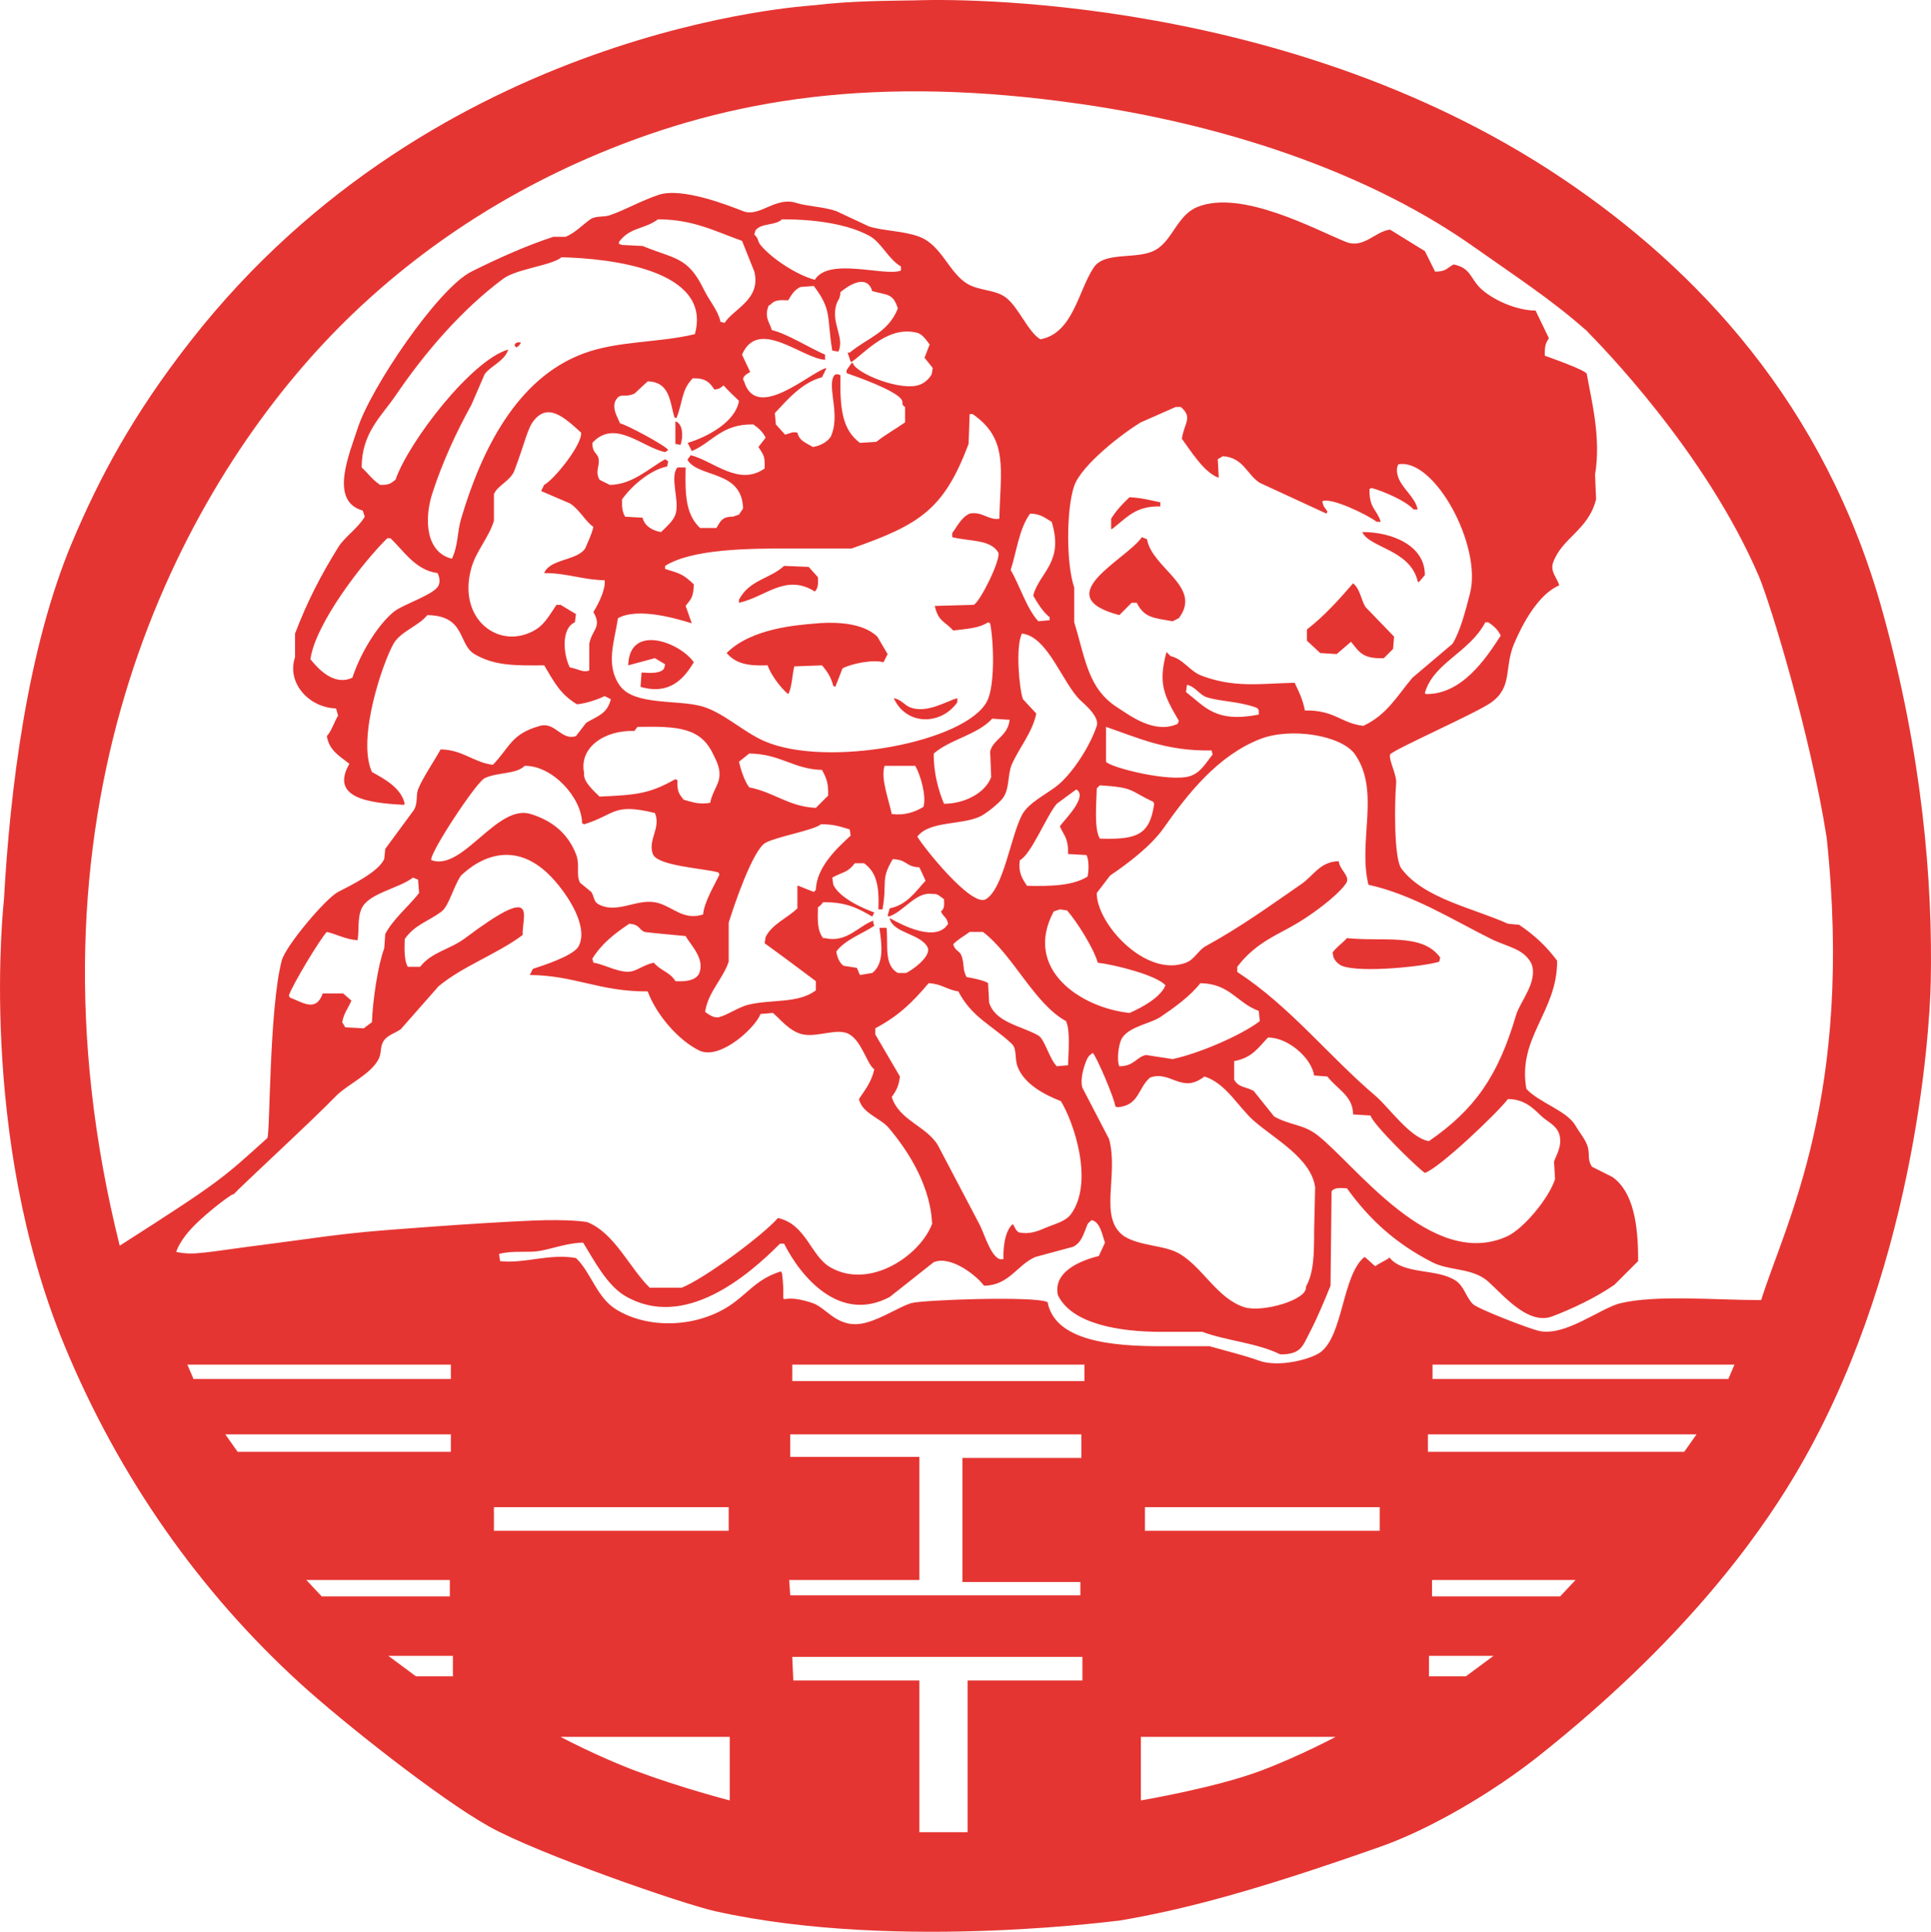 <?xml version="1.0" encoding="utf-8"?>
<!-- Generator: Adobe Illustrator 17.0.0, SVG Export Plug-In . SVG Version: 6.00 Build 0)  -->
<!DOCTYPE svg PUBLIC "-//W3C//DTD SVG 1.1//EN" "http://www.w3.org/Graphics/SVG/1.1/DTD/svg11.dtd">
<svg version="1.1" id="图层_1" xmlns="http://www.w3.org/2000/svg" xmlns:xlink="http://www.w3.org/1999/xlink" x="0px" y="0px"
	 width="219.541px" height="219.603px" viewBox="0 0 219.541 219.603" enable-background="new 0 0 219.541 219.603"
	 xml:space="preserve">
<path fill="#E53532" d="M126.928,218.389c0.059-0.01,0.118-0.02,0.176-0.03C127.06,218.366,127.005,218.376,126.928,218.389z
	 M219.514,111.62c-0.124,6.035-1.942,33.677-15.672,56.451c-4.081,6.768-12.385,18.452-28.934,31.577
	c-5.12,4.06-12.218,8.258-17.924,10.27c-14.115,4.978-22.341,7.182-29.879,8.441c1.796-0.313-24.68,3.626-45.806-1.097
	c-3.724-0.832-20.181-6.54-25.705-9.631c-5.742-3.213-16.74-11.962-21.393-16.197c-11.435-10.405-20.633-23.397-26.884-38.515
	c-9.931-24.016-6.873-50.54-6.863-50.719C1.131,90,3.061,73.786,8.248,61.533c3.02-7.136,6.788-14.307,13.478-22.844
	C49.714,2.971,91.918,0.674,92.517,0.601c4.357-0.527,8.584-0.503,11.689-0.564c0.196-0.004,40.577-1.813,73.423,20.254
	c15.322,10.294,29.825,25.647,36.354,49.05C218.603,85.905,219.744,100.43,219.514,111.62z M22.002,156.764H51.26v-1.632H21.303
	L22.002,156.764z M51.26,165.041v-1.982H25.616l1.399,1.982H51.26z M36.573,181.476h14.57v-1.865H34.824L36.573,181.476z
	 M51.493,188.237h-7.344l3.147,2.331h4.196V188.237z M60.573,138.754c4.215-0.176,6.133,0.154,6.19,0.176
	c3.121,1.229,4.83,5.252,7.11,7.46c1.204,0,2.409,0,3.613,0c2.535-0.978,9.26-5.964,10.957-7.926c3.207,0.698,3.716,4.3,5.945,5.595
	c4.498,2.615,10.335-1.372,11.627-5.049c0.008-0.019,0.018-0.044,0.03-0.08c-0.009,0.027-0.02,0.053-0.03,0.08
	c-0.219,0.509,0.562-4.239-4.983-10.803c-0.93-1.101-3.005-1.64-3.38-3.264c0.699-1.049,1.424-1.932,1.748-3.38
	c-0.831-0.598-1.379-3.091-2.798-3.963c-1.322-0.813-3.497,0.315-5.246,0.006c-1.633-0.288-2.864-2.023-3.496-2.454
	c-0.466,0.039-0.933,0.078-1.399,0.117c-0.537,1.501-4.475,5.203-6.877,4.196c-2.443-1.155-4.992-4.143-5.945-6.761
	c-5.49,0.034-8.31-1.834-13.405-1.865c0.117-0.233,0.233-0.466,0.35-0.699c1.279-0.421,4.35-1.412,5.129-2.448
	c1.183-1.94-0.598-5.193-2.562-7.479c-5.502-6.402-10.667-0.672-10.745-0.673c0.034-0.05,0.067-0.102,0.102-0.149
	c-0.079,0.106-0.109,0.148-0.102,0.149c-0.86,1.27-1.38,3.46-2.196,4.072c-1.58,1.186-3.061,1.496-4.196,3.147
	c-0.042,1.172-0.063,2.466,0.35,3.147c0.466,0,0.933,0,1.399,0c1.333-1.703,3.37-1.945,5.129-3.264
	c8.477-6.357,6.443-2.541,6.528-0.35c-2.921,2.187-6.767,3.508-9.558,5.828c-1.438,1.632-2.875,3.264-4.313,4.896
	c-0.706,0.474-1.567,0.678-1.982,1.399c-0.392,0.681-0.144,1.337-0.583,2.098c-0.953,1.652-3.279,2.668-4.663,3.963
	c-2.8,2.9-10.85,10.288-11.889,11.423c0.694-0.751-2.696,1.678-4.595,3.678c-1.261,1.328-1.708,2.428-1.813,2.734
	c-0.001,0-0.002,0-0.003-0.001c-0.005,0.023-0.009,0.037-0.013,0.051c-0.013,0.042-0.012,0.045,0,0
	c0.004-0.013,0.009-0.029,0.017-0.051c2.034,0.464,3.316,0.027,10.594-0.894c3.904-0.494,7.936-1.152,12.842-1.539
	C43.159,139.902,53.671,139.042,60.573,138.754z M39.953,113.753c-0.429,0.989-0.848,1.388-1.049,2.448
	c0.117,0.194,0.233,0.389,0.35,0.583c0.699,0.039,1.399,0.078,2.098,0.117c0.311-0.233,0.622-0.466,0.933-0.699
	c0.09-2.469,0.673-6.469,1.399-8.393c0.039-0.544,0.078-1.088,0.117-1.632c0.897-1.715,2.676-3.152,3.847-4.663
	c-0.039-0.505-0.078-1.01-0.117-1.515c-0.194-0.078-0.389-0.155-0.583-0.233c-1.606,1.241-5.029,1.765-5.828,3.497
	c-0.516,1.118-0.263,2.477-0.466,3.613c-1.298-0.052-2.381-0.685-3.497-0.933c-0.708,0.697-3.934,6.033-4.313,7.227
	c0.039,0.078,0.078,0.155,0.117,0.233c1.482,0.553,2.958,1.701,3.73-0.466c0.777,0,1.554,0,2.331,0
	C39.331,113.209,39.642,113.481,39.953,113.753z M67.462,69.575c0.55-0.873,1.412-2.562,1.282-3.613
	c-2.563-0.049-4.191-0.814-6.877-0.816c0.661-1.633,3.743-1.398,4.663-2.798c0.305-0.742,0.731-1.553,0.933-2.448
	c-0.969-0.691-1.6-2.018-2.681-2.681c-1.088-0.466-2.176-0.933-3.264-1.399c0.117-0.233,0.233-0.466,0.35-0.699
	c1.132-0.592,4.371-4.628,4.196-5.945c-1.975-1.81-3.725-3.334-5.316-1.44c-0.792,0.943-1.019,2.47-2.26,5.752
	c-0.445,1.177-1.91,1.682-2.331,2.681c0,1.01,0,2.02,0,3.031c-0.585,1.92-2.013,3.414-2.564,5.362
	c-1.668,5.889,3.274,9.5,7.344,6.994c1.032-0.636,1.649-1.806,2.331-2.798c0.155,0,0.311,0,0.466,0
	c0.583,0.35,1.166,0.699,1.748,1.049c-0.039,0.311-0.078,0.622-0.117,0.933c-1.573,0.677-1.34,3.622-0.583,5.129
	c0.988,0.173,1.5,0.628,2.215,0.35c0-1.01,0-2.02,0-3.031C67.298,71.554,68.479,71.321,67.462,69.575z M51.376,63.514
	c0.727-1.491,0.585-2.979,1.049-4.546c2.307-7.782,6.309-15.938,13.871-18.767c3.978-1.488,8.463-1.2,12.705-2.215
	c2.039-7.343-9.689-8.605-15.153-8.742c-1.174,0.963-5.102,1.302-6.644,2.448c-4.717,3.505-8.91,8.385-12.239,13.288
	c-1.588,2.339-3.847,4.216-3.847,8.159c0.769,0.704,1.175,1.361,2.098,1.982c1.06,0.025,1.208-0.177,1.748-0.583
	c1.48-4.289,8.633-13.606,12.822-14.804c-0.436,1.341-1.922,1.794-2.681,2.798c-0.505,1.166-1.01,2.331-1.515,3.497
	c-1.644,2.969-3.24,6.371-4.429,10.024C48.185,59.052,48.425,62.799,51.376,63.514z M49.744,65.146
	c-2.521-0.327-3.854-2.557-5.362-3.963c-0.117,0-0.233,0-0.35,0c-2.752,2.698-8.158,9.66-8.742,13.755
	c0.875,1.094,2.693,3.091,4.779,2.098c0.833-2.599,2.745-5.853,4.663-7.46c1.038-0.87,4.703-1.991,5.129-3.031
	C50.082,66.065,49.929,65.502,49.744,65.146z M105.112,40.668c0.194-0.505,0.389-1.01,0.583-1.515
	c-0.404-0.498-0.671-0.984-1.282-1.282c-3.323-0.952-5.844,2.025-7.577,3.264c-0.039,0-0.078,0-0.117,0
	c-0.117-0.35-0.233-0.699-0.35-1.049c0.078,0,0.155,0,0.233,0c2.118-1.748,4.332-2.219,5.478-5.012
	c-0.547-1.731-1.138-1.504-2.914-1.982c-0.609-2.032-2.745-0.619-3.613,0.117c-0.039,0.823-0.33,0.932-0.466,1.399
	c-0.637,2.176,0.976,3.724,0.233,5.362c-0.233-0.039-0.466-0.078-0.699-0.117c-0.642-3.838,0.016-4.555-2.098-7.344
	c-0.505,0.039-1.01,0.078-1.515,0.117c-0.685,0.313-1.029,0.893-1.399,1.515c-0.98-0.057-1.564-0.031-1.982,0.466
	c-0.353,0.225-0.188,0.024-0.35,0.466c-0.329,1.133,0.312,1.745,0.466,2.448c1.701,0.396,4.225,1.995,6.061,2.798
	c0,0.194,0,0.389,0,0.583c-2.612-0.155-7.607-4.858-9.442-0.583c0.311,0.661,0.622,1.321,0.933,1.982
	c-0.512,0.248-1.018,0.627-0.699,1.049c1.401,4.634,7.412-0.955,9.325-1.515c0,0.039,0,0.078,0,0.117
	c-0.155,0.311-0.311,0.622-0.466,0.933c-2.272,0.599-3.945,2.552-5.362,4.08c0.039,0.427,0.078,0.855,0.117,1.282
	c0.35,0.389,0.699,0.777,1.049,1.166c0.618-0.153,0.768-0.364,1.399-0.233c0.239,0.989,1.028,1.168,1.748,1.632
	c0.824-0.1,1.792-0.631,2.098-1.282c0.917-2.234-0.147-4.749,0.117-6.294c0.157-0.724,0.424-0.812,0.933-0.583
	c-0.07,3.731,0.168,6.171,2.215,7.693c0.622-0.039,1.243-0.078,1.865-0.117c0.98-0.795,2.181-1.448,3.264-2.215
	c0-0.583,0-1.166,0-1.748c-0.568-0.339-0.076-0.471-0.466-0.933c-0.867-1.024-4.67-2.389-6.178-2.914c0-0.117,0-0.233,0-0.35
	c0.194-0.272,0.389-0.544,0.583-0.816c0.039,0,0.078,0,0.117,0c0.254,1.16,5.621,3.352,7.693,2.448
	c0.531-0.219,1.025-0.676,1.282-1.166c0.039-0.233,0.078-0.466,0.117-0.699C105.734,41.445,105.423,41.056,105.112,40.668z
	 M102.431,30.293c-1.461-0.852-2.218-2.75-3.613-3.497c-2.539-1.358-6.188-1.866-9.908-1.865c-0.752,0.749-2.402,0.389-3.031,1.282
	c-0.039,0.155-0.078,0.311-0.117,0.466c0.527,0.442,0.334,0.72,0.699,1.166c1.255,1.53,4.085,3.401,6.178,3.963
	c1.598-2.617,7.905-0.34,9.791-1.049c0-0.039,0-0.078,0-0.117C102.431,30.527,102.431,30.41,102.431,30.293z M85.763,30.876
	c-0.466-1.166-0.933-2.331-1.399-3.497c-3.077-1.087-5.526-2.437-9.558-2.448c-1.566,1.166-3.162,0.864-4.429,2.564
	c0,0.078,0,0.155,0,0.233c0.117,0.039,0.233,0.078,0.35,0.117c0.777,0.039,1.554,0.078,2.331,0.117
	c3.727,1.526,5.15,1.198,6.994,5.012c0.576,1.191,1.609,2.346,1.865,3.613c0.155,0.039,0.311,0.078,0.466,0.117
	C83.385,35.11,86.553,34.046,85.763,30.876z M69.327,55.122c2.562-0.015,4.504-1.922,6.294-2.914
	c0.117,0.078,0.233,0.155,0.35,0.233c-0.039,0.194-0.078,0.389-0.117,0.583c-2.011,0.41-4.075,2.274-5.129,3.73
	c-0.038,0.917,0.044,1.489,0.35,1.982c0.661,0.039,1.321,0.078,1.982,0.117c0.21,0.941,1.143,1.482,2.098,1.632
	c0.55-0.537,1.355-1.212,1.632-1.982c0.537-1.49-0.693-4.289,0.233-5.362c0.311,0,0.622,0,0.933,0
	c-0.087,3.265,0.054,5.357,1.632,6.877c0.622,0,1.243,0,1.865,0c0.457-0.714,0.598-1.299,1.865-1.282
	c0.233-0.078,0.466-0.155,0.699-0.233c0.155-0.233,0.311-0.466,0.466-0.699c-0.111-4.368-4.971-3.459-6.294-5.478
	c0-0.039,0-0.078,0-0.117c0.117-0.155,0.233-0.311,0.35-0.466c2.598,0.676,5.462,3.58,8.393,1.515
	c0.07-1.475-0.139-1.53-0.699-2.448c0.272-0.35,0.544-0.699,0.816-1.049c-0.319-0.685-0.825-1.102-1.399-1.515
	c-3.618-0.064-4.625,2.023-6.994,3.031c-0.155-0.311-0.311-0.622-0.466-0.933c2.189-0.658,5.428-2.347,5.828-4.779
	c-0.548-0.526-1.256-1.183-1.748-1.748c-0.398,0.279-0.377,0.383-1.049,0.466c-0.538-0.831-1.015-1.31-2.448-1.282
	c-1.295,1.29-1.1,2.578-1.865,4.546c-0.078-0.039-0.155-0.078-0.233-0.117c-0.52-1.773-0.512-4.014-3.031-4.08
	c-0.505,0.466-1.01,0.933-1.515,1.399c-1.257,0.548-1.637-0.252-2.215,0.933c-0.253,0.956,0.271,1.661,0.583,2.448
	c0.673,0.1,5.292,2.589,5.478,3.031c-0.117,0.078-0.233,0.155-0.35,0.233c-2.579-0.51-5.723-3.845-8.276-1.049
	c0.001,1.185,0.561,1.131,0.699,1.748c0.188,0.844-0.431,1.484,0.117,2.448C68.55,54.733,68.939,54.927,69.327,55.122z
	 M70.493,77.968c1.645,2.262,6.565,1.546,9.325,2.331c2.428,0.691,4.664,2.905,7.11,3.963c7.123,3.079,22.893,0.102,25.294-4.546
	c0.891-1.724,0.789-6.589,0.35-8.859c-0.078-0.039-0.155-0.078-0.233-0.117c-1.008,0.672-2.401,0.748-3.963,0.933
	c-0.948-1.037-1.725-1.039-2.098-2.798c0.078,0,0.155,0,0.233,0c1.399-0.039,2.798-0.078,4.196-0.117
	c0.725-0.346,3.09-5.106,2.798-5.945c-0.91-1.519-3.228-1.249-5.245-1.748c0-0.155,0-0.311,0-0.466
	c0.601-0.804,1.022-1.764,1.982-2.215c1.45-0.274,2.139,0.787,3.38,0.583c0.124-5.631,1.052-9.063-3.031-11.889
	c-0.117,0-0.233,0-0.35,0c-0.039,1.127-0.078,2.254-0.117,3.38c-2.797,7.421-5.474,9.156-13.288,11.889c-2.253,0-4.507,0-6.761,0
	c-5.207-0.001-11.39,0.068-14.454,1.982c0,0.117,0,0.233,0,0.35c1.804,0.543,2.039,0.614,3.264,1.748
	c-0.065,1.42-0.236,1.588-0.933,2.448c0.233,0.661,0.466,1.321,0.699,1.982c-1.768-0.544-6.101-1.835-8.393-0.583
	C69.881,72.867,68.779,75.611,70.493,77.968z M117.468,67.71c0.688-2.664,3.538-3.735,2.098-8.393
	c-0.791-0.446-1.212-0.897-2.448-0.933c-1.274,1.748-1.508,4.253-2.215,6.411c1.032,1.745,1.834,4.426,3.147,5.828
	c0.427-0.039,0.855-0.078,1.282-0.117c0-0.117,0-0.233,0-0.35C118.596,69.602,117.931,68.513,117.468,67.71z M113.971,90.79
	c-0.441,0.561-1.838,1.678-2.448,1.982c-2.151,1.07-5.829,0.496-7.227,2.331c0.584,1.066,6.193,8.137,7.81,7.11
	c2.01-1.275,2.77-7.021,4.08-9.558c0.758-1.467,2.956-2.428,4.196-3.497c1.691-1.457,3.558-4.381,4.313-6.644
	c0.327-0.981-1.292-2.391-1.748-2.798c-2.104-1.876-3.767-7.376-6.761-7.693c-0.754,1.486-0.299,6.354,0.117,7.46
	c0.505,0.544,1.01,1.088,1.515,1.632c-0.424,2.142-2.026,4.003-2.798,5.828C114.531,88.101,114.816,89.716,113.971,90.79z
	 M134.37,49.876c0.25-1.783,1.286-2.383-0.117-3.613c-0.194,0-0.389,0-0.583,0c-1.321,0.583-2.642,1.166-3.963,1.748
	c-2.086,1.249-6.754,4.851-7.577,7.227c-0.926,2.674-0.905,8.956,0,11.54c0,1.321,0,2.642,0,3.963
	c1.287,4.172,1.549,7.525,4.896,9.675c1.459,0.937,4.241,3.08,6.877,1.865c0.039-0.117,0.078-0.233,0.117-0.35
	c-1.66-2.859-2.386-4.171-1.399-7.81c0.155,0.155,0.311,0.311,0.466,0.466c1.418,0.314,2.211,1.729,3.497,2.215
	c3.76,1.422,6.658,0.908,10.607,0.816c0.495,1.053,0.897,1.781,1.166,3.147c3.426-0.05,4.104,1.461,6.644,1.748
	c2.694-1.253,3.797-3.353,5.595-5.478c1.515-1.282,3.031-2.564,4.546-3.847c0.925-1.505,1.528-3.973,1.982-5.712
	c1.414-5.417-4.046-15.478-8.159-14.687c-0.039,0.117-0.078,0.233-0.117,0.35c-0.287,1.908,2.015,3.075,2.331,4.779
	c-0.155,0-0.311,0-0.466,0c-0.871-0.993-3.423-2.072-4.779-2.448c-0.078,0.039-0.155,0.078-0.233,0.117
	c-0.041,2.239,0.826,2.277,1.282,3.73c-0.155,0-0.311,0-0.466,0c-1.013-0.787-5.206-2.826-6.178-2.331
	c0.108,0.67,0.304,0.712,0.583,1.166c-0.039,0.078-0.078,0.155-0.117,0.233c-2.526-1.166-5.052-2.331-7.577-3.497
	c-1.496-0.967-1.829-2.849-4.196-3.031c-0.194,0.117-0.389,0.233-0.583,0.35c0.039,0.699,0.078,1.399,0.117,2.098
	C136.923,53.783,135.331,51.175,134.37,49.876z M161.995,78.784c0.039,0.039,0.078,0.078,0.117,0.117
	c4.129,0.06,6.875-4.112,8.509-6.644c-0.323-0.703-0.81-1.096-1.399-1.515c-0.117,0-0.233,0-0.35,0
	C167.03,74.222,162.972,75.329,161.995,78.784z M176.682,132.053c0.163-0.582,1.021-1.801,0.583-3.147
	c-0.338-1.038-1.402-1.412-2.098-2.098c-0.905-0.892-1.948-1.873-3.73-1.865c-1.15,1.531-7.774,7.846-9.442,8.393
	c-0.971-0.682-5.897-5.507-6.178-6.528c-0.661-0.039-1.321-0.078-1.982-0.117c0.017-2.113-1.893-2.933-2.914-4.313
	c-0.505-0.039-1.01-0.078-1.515-0.117c-0.286-1.982-2.982-4.343-5.245-4.313c-1.181,1.218-1.774,2.285-3.847,2.681
	c0,0.699,0,1.399,0,2.098c0.474,0.909,1.311,0.794,2.215,1.282c0.777,0.971,1.554,1.943,2.331,2.914
	c1.804,1.008,3.296,0.866,4.896,2.098c4.293,3.305,12.968,15.414,21.564,11.54c1.897-0.855,4.812-4.383,5.478-6.528
	C176.76,133.375,176.721,132.714,176.682,132.053z M148.474,146.274c0.905-1.604,0.933-3.68,0.933-6.411
	c0.039-1.632,0.078-3.264,0.117-4.896c-0.471-3.324-4.629-5.491-6.994-7.577c-1.738-1.533-3.171-4.273-5.595-5.012
	c-2.622,2.029-3.806-0.725-6.178,0.117c-1.391,1.184-1.221,3.195-3.73,3.38c-0.078-0.039-0.155-0.078-0.233-0.117
	c-0.003-0.718-2.238-5.918-2.564-6.061c-0.268,0.233-0.39,0.243-0.583,0.583c-0.318,0.624-0.907,2.33-0.583,3.38
	c1.01,1.943,2.02,3.885,3.031,5.828c1.133,4.164-1.281,9.007,1.748,11.074c1.913,1.145,4.575,0.957,6.294,1.982
	c2.638,1.571,4.275,5.087,7.344,6.061C143.492,149.244,148.726,147.767,148.474,146.274z M115.137,139.163
	c0.286,0.349,0.287,0.678,0.699,0.933c1.072,0.248,2.072-0.093,2.914-0.466c1.104-0.489,2.378-0.726,3.031-1.632
	c2.598-3.608,0.321-10.401-1.166-12.822c-1.928-0.739-4.133-1.954-4.896-3.847c-0.409-1.015-0.052-2.073-0.699-2.681
	c-2.251-2.115-4.544-3.004-6.061-5.945c-1.259-0.176-1.928-0.871-3.38-0.933c-1.883,2.216-3.359,3.675-6.061,5.129
	c0,0.233,0,0.466,0,0.699c0.933,1.593,1.865,3.186,2.798,4.779c-0.141,1.067-0.356,1.517-0.933,2.331
	c0.843,2.662,3.945,3.298,5.245,5.478c1.593,3.03,3.186,6.062,4.779,9.092c0.57,1.119,1.436,4.259,2.681,3.847
	C114.031,141.755,114.28,139.878,115.137,139.163z M99.401,105.244c-1.375,0.913-3.329,1.59-4.313,2.914
	c0.073,0.66,0.382,1.323,0.816,1.632c0.505,0.078,1.01,0.155,1.515,0.233c0.117,0.272,0.233,0.544,0.35,0.816
	c0.466-0.078,0.933-0.155,1.399-0.233c1.397-1.075,1.077-3.291,0.816-5.129c0.272,0,0.544,0,0.816,0
	c0.191,2.011-0.325,4.247,1.282,5.129c0.311,0,0.622,0,0.933,0c0.627-0.27,2.921-1.88,2.448-2.914
	c-0.799-1.563-3.891-1.597-4.313-3.264c0.039,0,0.078,0,0.117,0c1.308,0.749,5.218,2.76,6.528,0.583
	c-0.166-0.797-0.54-0.755-0.816-1.399c0.388-0.295,0.388-0.681,0.35-1.399c-0.518-0.322-0.676-0.649-1.282-0.583
	c-1.894-0.35-3.325,2.06-5.012,2.564c-0.039-0.039-0.078-0.078-0.117-0.117c0.078-0.272,0.155-0.544,0.233-0.816
	c1.96-0.387,2.948-1.913,4.08-3.147c-0.233-0.505-0.466-1.01-0.699-1.515c-1.609-0.068-1.348-0.872-3.031-0.933
	c-1.416,2.38-0.61,2.522-1.166,5.712c-0.155,0-0.311,0-0.466,0c0.101-2.669-0.207-4.215-1.632-5.245c-0.35,0-0.699,0-1.049,0
	c-0.824,1.097-1.337,0.95-2.564,1.632c0.039,0.272,0.078,0.544,0.117,0.816c0.681,1.436,3.138,2.602,4.663,3.147
	c-0.078,0.155-0.155,0.311-0.233,0.466c-1.589-0.916-2.893-1.657-5.595-1.632c-0.191,0.288-0.306,0.386-0.583,0.583
	c-0.028,1.47-0.098,2.579,0.583,3.497c0.078,0,0.155,0,0.233,0c2.43,0.589,3.847-1.416,5.478-1.982c0,0.078,0,0.155,0,0.233
	C99.323,105.011,99.362,105.127,99.401,105.244z M86.928,107.225c0.039-0.233,0.078-0.466,0.117-0.699
	c0.708-1.467,2.5-2.174,3.613-3.264c0-0.855,0-1.71,0-2.564c0.039,0,0.078,0,0.117,0c0.583,0.233,1.166,0.466,1.748,0.699
	c0.078-0.078,0.155-0.155,0.233-0.233c0.08-2.631,2.476-4.806,3.963-6.178c-0.039-0.233-0.078-0.466-0.117-0.699
	c-1.129-0.336-1.781-0.585-3.264-0.583c-0.827,0.684-4.994,1.397-6.294,2.098c-1.463,0.79-3.661,7.326-4.196,9.092
	c0,1.476,0,2.953,0,4.429c-0.681,2.017-2.346,3.434-2.681,5.712c0.322,0.215,0.972,0.769,1.632,0.583
	c0.989-0.28,2.244-1.15,3.264-1.399c2.616-0.638,5.659-0.105,7.693-1.632c0-0.35,0-0.699,0-1.049
	C90.906,110.154,88.835,108.599,86.928,107.225z M85.18,89.508c2.873,0.562,4.459,2.184,7.577,2.331
	c0.466-0.466,0.933-0.933,1.399-1.399c0.046-1.446-0.228-2.05-0.699-2.914c-3.267-0.089-4.712-1.829-8.276-1.865
	c-0.389,0.311-0.777,0.622-1.166,0.933C84.24,87.574,84.657,88.814,85.18,89.508z M101.382,92.538
	c1.366,0.178,2.55-0.167,3.613-0.816c0.345-1.224-0.326-3.587-0.933-4.663c-1.166,0-2.331,0-3.497,0
	C100.108,88.527,101.047,90.868,101.382,92.538z M120.499,93.937c0.44-0.677,3.273-3.389,1.865-4.196
	c-0.738,0.544-1.476,1.088-2.215,1.632c-1.13,1.289-2.909,5.771-4.196,6.411c-0.207,1.346,0.238,2.074,0.816,2.914
	c2.776,0.063,5.221-0.018,6.877-1.049c0.162-0.733,0.167-1.873-0.117-2.448c-0.699-0.039-1.399-0.078-2.098-0.117
	C121.477,95.275,120.987,95.044,120.499,93.937z M111.756,105.943c-0.505,0-1.01,0-1.515,0c-0.676,0.508-1.293,0.804-1.865,1.399
	c0.189,0.744,0.736,0.746,0.933,1.282c0.356,0.969,0.105,1.591,0.583,2.448c0.417,0.06,2.124,0.392,2.448,0.699
	c0.039,0.738,0.078,1.476,0.117,2.215c0.738,2.281,3.646,2.615,5.595,3.73c0.708,0.405,1.271,2.671,2.098,3.497
	c0.427-0.039,0.855-0.078,1.282-0.117c0.032-1.51,0.278-3.913-0.233-5.012C117.575,114.09,115.162,108.525,111.756,105.943z
	 M128.425,115.152c1.366-0.602,3.528-1.752,4.08-3.147c-1.06-1.182-5.934-2.371-7.693-2.564c-0.485-1.685-2.403-4.711-3.497-5.945
	c-0.272-0.039-0.544-0.078-0.816-0.117c-0.233,0.078-0.466,0.155-0.699,0.233C116.305,110.158,122.83,114.558,128.425,115.152z
	 M125.744,82.631c0,1.321,0,2.642,0,3.963c0.519,0.667,7.288,2.365,9.558,1.632c1.247-0.403,1.807-1.538,2.564-2.448
	c-0.039-0.155-0.078-0.311-0.117-0.466C132.551,85.396,129.465,83.9,125.744,82.631z M143.112,81.232c0-0.155,0-0.311,0-0.466
	c-0.039-0.078-0.078-0.155-0.117-0.233c-0.078-0.039-0.155-0.078-0.233-0.117c-2.042-0.713-4.063-0.662-5.595-1.166
	c-0.775-0.255-1.276-1.21-2.215-1.399c-0.039,0.272-0.078,0.544-0.117,0.816C137.017,80.345,138.178,82.205,143.112,81.232z
	 M125.045,89.275c-0.117,0.117-0.233,0.233-0.35,0.35c-0.038,1.733-0.324,4.572,0.35,5.712c4.144,0.11,5.67-0.336,6.178-3.963
	c-0.039-0.078-0.078-0.155-0.117-0.233C128.412,89.901,129.043,89.518,125.045,89.275z M131.922,115.618
	c-1.069,0.723-3.45,1.061-4.313,2.331c-0.478,0.703-0.652,2.653-0.35,3.264c1.707-0.009,1.922-1.045,3.031-1.282
	c1.01,0.155,2.02,0.311,3.031,0.466c2.985-0.64,7.754-2.671,9.908-4.313c-0.039-0.389-0.078-0.777-0.117-1.166
	c-2.455-0.876-3.294-3.119-6.644-3.147C135.305,113.263,133.491,114.557,131.922,115.618z M172.369,115.385
	c0.447-1.524,2.528-3.792,1.748-5.828c-0.86-1.728-2.771-1.919-4.546-2.798c-4.304-2.131-8.957-5.083-13.988-6.178
	c-1.222-4.982,1.375-10.605-1.515-14.804c-1.514-2.199-7.341-3.133-10.84-1.748c-4.798,1.899-8.174,6.189-10.957,10.141
	c-1.396,1.983-4.018,3.981-6.061,5.362c-0.505,0.661-1.01,1.321-1.515,1.982c-0.055,3.43,5.532,9.665,10.141,7.926
	c0.967-0.365,1.424-1.432,2.215-1.865c3.992-2.185,7.18-4.501,10.957-7.11c1.286-0.888,2.086-2.534,4.196-2.564
	c0.101,0.955,1.163,1.571,0.933,2.331c-0.47,1.002-3.121,3.19-5.584,4.681c-2.183,1.322-4.745,2.174-6.888,4.994
	c0,0.194,0,0.389,0,0.583c6.012,3.919,10.38,9.556,15.736,14.104c1.492,1.267,3.938,4.81,6.061,5.129
	C167.69,126.118,170.341,122.298,172.369,115.385z M114.787,81.815c-0.078,0-0.155,0-0.233,0c-0.583-0.039-1.166-0.078-1.748-0.117
	c-1.653,1.825-4.784,2.342-6.644,3.963c-0.041,2.091,0.526,4.216,1.166,5.712c2.363-0.006,4.691-1.236,5.362-3.031
	c-0.039-0.971-0.078-1.943-0.117-2.914C112.894,84.033,114.594,83.722,114.787,81.815z M66.413,87.876
	c-0.167,0.97,1.133,2.052,1.748,2.681c4.213-0.186,5.654-0.312,8.626-1.982c0.078,0.039,0.155,0.078,0.233,0.117
	c-0.048,1.313,0.192,1.56,0.699,2.215c0.927,0.26,1.807,0.591,3.031,0.35c0.142-0.895,0.718-1.756,0.933-2.448
	c0.404-1.304-0.307-2.433-0.583-3.031c-1.423-3.082-4.049-3.233-8.626-3.147c-0.117,0.155-0.233,0.311-0.35,0.466
	C68.726,82.974,65.794,84.994,66.413,87.876z M66.18,93.588c-0.026-2.883-3.355-6.58-6.528-6.528
	c-0.982,0.98-3.074,0.706-4.546,1.399c-0.98,0.461-6.44,8.772-6.061,9.325c3.568,1.302,7.455-6.451,11.307-5.245
	c2.475,0.775,4.2,2.211,5.129,4.546c0.495,1.245-0.028,2.324,0.466,3.264c0.427,0.35,0.855,0.699,1.282,1.049
	c0.351,0.552,0.253,1.097,0.816,1.399c2.238,1.199,4.517-0.856,6.877-0.117c1.737,0.544,2.823,1.951,5.012,1.282
	c0.148-1.482,1.257-3.246,1.865-4.546c-0.039-0.078-0.078-0.155-0.117-0.233c-1.511-0.46-6.954-0.72-7.46-2.098
	c-0.595-1.621,0.96-2.983,0.233-4.663c-4.805-1.176-4.471,0.187-8.043,1.282C66.335,93.665,66.258,93.626,66.18,93.588z
	 M77.953,106.41c-0.052-0.001-4.546-0.418-4.663-0.466c-0.71-0.297-0.515-0.838-1.748-0.933c-1.688,1.141-3.095,2.216-4.196,3.963
	c0.039,0.155,0.078,0.311,0.117,0.466c1.191,0.127,3.232,1.381,4.546,0.933c0.649-0.221,1.494-0.784,2.331-0.933
	c0.723,0.898,1.832,1.049,2.448,2.098c1.267,0.07,2.224-0.085,2.681-0.816C80.211,108.99,78.514,107.446,77.953,106.41z
	 M56.155,174.016h26.693v-2.681H56.155V174.016z M82.965,197.445H63.732c0,0,4.14,2.211,8.507,3.852
	c5.18,1.947,10.726,3.375,10.726,3.375L82.965,197.445L82.965,197.445z M89.842,181.359h32.987v-1.515h-13.405V165.74h13.521v-2.681
	H89.842v2.564h14.687v13.988H89.726L89.842,181.359z M123.063,188.353H90.075l0.117,2.681h14.337v17.251h5.478v-17.251h13.055
	L123.063,188.353L123.063,188.353z M123.296,155.133H90.075v1.865h33.221V155.133z M151.854,197.445h-22.147v7.227
	c0,0,8.46-1.428,13.64-3.375C147.714,199.656,151.854,197.445,151.854,197.445z M156.866,171.335h-26.693v2.681h26.693V171.335z
	 M169.805,188.237h-7.343v2.331h4.196L169.805,188.237z M179.13,179.611h-16.319v1.865h14.57L179.13,179.611z M192.884,163.059
	h-30.54v1.982h29.141L192.884,163.059z M197.197,155.133h-34.328v1.632h33.629L197.197,155.133z M207.68,95.223
	c-1.862-11.852-6.48-26.851-7.715-29.731c-6.07-14.154-17.994-26.283-19.606-27.914c0.157,0.141,0.32,0.276,0.475,0.419
	c-0.7-0.644-0.811-0.758-0.475-0.419c-3.893-3.485-8.33-6.356-12.769-9.5c-11.146-7.898-26.9-13.681-44.654-16.247
	c-23.324-3.371-39.954-0.607-54.892,5.639c-12.359,5.168-22.873,12.634-31.14,21.44C19.52,57.43,1.49,93.106,13.61,141.611
	c11.606-7.421,11.629-7.597,16.785-12.239c0.327-0.592,0.192-14.612,1.632-20.166c0.434-1.674,4.997-7.077,6.411-7.81
	c1.505-0.78,4.531-2.236,5.245-3.73c0.039-0.389,0.078-0.777,0.117-1.166c1.088-1.476,2.176-2.953,3.264-4.429
	c0.457-0.768,0.208-1.659,0.466-2.331c0.466-1.212,1.734-3.066,2.564-4.546c2.508,0.026,3.8,1.506,5.945,1.748
	c1.929-1.998,2.068-3.521,5.362-4.429c1.719-0.474,2.427,1.713,4.08,1.166c0.389-0.505,0.777-1.01,1.166-1.515
	c1.295-0.769,2.397-1.016,2.798-2.681c-0.233-0.117-0.466-0.233-0.699-0.35c-0.793,0.388-2.149,0.84-3.147,0.933
	c-1.947-1.192-2.559-2.482-3.73-4.429c-3.43,0.031-5.681,0.037-7.926-1.282c-1.881-1.105-0.981-4.386-5.362-4.429
	c-1.003,1.258-3.035,1.841-3.847,3.264c-1.167,2.045-4.195,10.727-2.448,14.57c1.422,0.795,3.315,1.781,3.73,3.613
	c-0.039,0.039-0.078,0.078-0.117,0.117c-4.166-0.205-8.363-0.849-6.178-4.663c-1.077-0.864-2.283-1.472-2.564-3.147
	c0.532-0.563,0.878-1.697,1.282-2.331c-0.078-0.272-0.155-0.544-0.233-0.816c-3.12-0.095-5.639-2.934-4.663-5.828
	c0-0.894,0-1.787,0-2.681c1.404-3.688,2.93-6.608,4.896-9.791c0.77-1.247,2.218-2.128,3.031-3.497
	c-0.078-0.233-0.155-0.466-0.233-0.699c-3.872-1.074-1.481-6.516-0.583-9.325c1.472-4.599,9.136-15.932,12.939-17.834
	c2.918-1.46,6.204-2.946,9.325-3.963c0.466,0,0.933,0,1.399,0c1.066-0.441,1.958-1.394,2.798-1.982
	c0.619-0.433,1.493-0.221,2.215-0.466c1.708-0.579,3.68-1.71,5.595-2.331c2.642-0.857,7.886,1.209,9.558,1.865
	c1.895,0.744,3.655-1.703,6.061-0.933c1.217,0.39,3.153,0.436,4.546,0.933c1.243,0.583,2.487,1.166,3.73,1.748
	c1.716,0.521,3.916,0.487,5.712,1.166c2.531,0.956,3.363,4.121,5.478,5.362c1.319,0.774,3.138,0.642,4.313,1.515
	c1.488,1.106,2.555,3.95,3.963,4.779c3.724-0.696,4.279-5.478,6.061-8.159c1.256-1.89,4.93-0.849,6.994-1.982
	c1.977-1.085,2.485-3.956,4.779-4.896c5.041-2.065,13.549,2.631,16.902,3.963c2.014,0.8,3.287-1.174,5.012-1.399
	c1.321,0.816,2.642,1.632,3.963,2.448c0.389,0.777,0.777,1.554,1.166,2.331c1.268,0.001,1.321-0.406,2.098-0.816
	c1.951,0.386,1.905,1.584,3.031,2.681c1.269,1.237,3.972,2.543,6.294,2.564c0.505,1.049,1.01,2.098,1.515,3.147
	c-0.381,0.542-0.498,0.933-0.466,1.982c0.524,0.194,4.838,1.696,4.779,2.098c0.472,2.805,1.652,7.121,0.933,11.423
	c0.039,0.933,0.078,1.865,0.117,2.798c-0.886,3.543-3.891,4.365-4.896,7.227c-0.352,1.002,0.524,1.796,0.699,2.564
	c-2.348,0.997-4.159,4.335-5.129,6.644c-1.152,2.742-0.125,4.85-2.564,6.644c-1.622,1.193-11.228,5.4-11.54,5.945
	c-0.119,0.764,0.783,2.29,0.699,3.264c-0.191,2.219-0.261,8.525,0.583,9.675c2.525,3.443,8.387,4.57,12.123,6.294
	c0.427,0.039,0.855,0.078,1.282,0.117c1.766,1.214,3.033,2.373,4.313,4.08c0.042,5.81-4.535,8.699-3.497,14.57
	c1.458,1.593,4.614,2.475,5.595,4.196c0.438,0.769,1.199,1.647,1.399,2.448c0.227,0.907-0.075,1.408,0.466,2.215
	c0.777,0.389,1.554,0.777,2.331,1.166c2.372,1.684,2.94,5.41,2.914,9.558c-0.894,0.894-1.787,1.787-2.681,2.681
	c-1.977,1.391-4.796,2.75-7.11,3.613c-3.051,1.138-6.292-3.396-7.693-4.313c-1.877-1.227-4.049-0.893-5.945-1.865
	c-4.096-2.101-7.07-4.783-9.675-8.393c-0.772-0.045-1.444-0.106-1.748,0.35c-0.039,3.574-0.078,7.15-0.117,10.724
	c-0.644,1.581-1.522,3.708-2.331,5.245c-0.831,1.578-0.975,2.571-3.38,2.564c-2.682-1.33-6.151-1.541-8.859-2.564
	c-1.554,0-3.108,0-4.663,0c-4.78,0-10.208-0.886-11.773-4.196c-0.536-2.627,2.508-3.893,4.663-4.429
	c0.233-0.505,0.466-1.01,0.699-1.515c-0.299-0.813-0.534-2.357-1.515-2.564c-0.201,0.187-0.302,0.219-0.466,0.466
	c-0.458,1.095-0.653,2.063-1.632,2.564c-1.438,0.389-2.875,0.777-4.313,1.166c-2.077,0.903-2.976,3.238-5.828,3.264
	c-0.773-1.075-3.711-3.477-5.712-2.681c-1.671,1.321-3.341,2.642-5.012,3.963c-5.688,3.019-10.109-2.3-12.006-6.061
	c-0.155,0-0.311,0-0.466,0c-3.616,3.64-10.882,9.878-17.601,5.945c-2.062-1.207-3.512-4.007-4.779-6.061
	c-1.647,0.003-3.51,0.684-4.896,0.933c-1.372,0.246-3.108-0.075-4.663,0.35c0.039,0.272,0.078,0.544,0.117,0.816
	c2.751,0.319,5.596-0.894,8.626-0.35c1.712,1.611,2.339,4.456,4.546,5.828c3.617,2.249,9.021,2.095,12.822-0.35
	c2.139-1.376,3.103-3.085,5.945-3.963c0.039,0.078,0.078,0.155,0.117,0.233c0.589,4.849-1.133,1.796,3.497,3.38
	c1.652,0.565,2.878,3.068,6.061,2.215c1.893-0.508,3.723-1.782,5.129-2.215c1.213-0.373,14.08-0.838,15.503-0.117
	c0.843,4.456,7.378,5.013,12.939,5.012c1.826,0,3.652,0,5.478,0c1.701,0.495,3.976,1.041,5.595,1.632
	c2.306,0.842,5.958-0.178,6.994-0.933c2.622-1.912,2.48-8.757,5.012-10.84c0.194,0.039,1.088,1.01,1.282,1.049
	c-0.03-0.131,1.405-0.779,1.573-0.984c1.599,1.981,5.355,1.195,7.519,2.616c0.995,0.654,1.161,1.889,1.982,2.681
	c0.56,0.54,6.269,2.751,7.46,3.031c3.006,0.707,7.041-2.613,9.325-3.147c4.149-0.971,10.854-0.341,15.969-0.35
	C203.004,139.003,210.78,124.562,207.68,95.223z M157.915,142.893c0.018,0.023,0.04,0.042,0.058,0.065
	C158.005,142.919,157.996,142.893,157.915,142.893z M151.971,74.355c0.544-0.466,1.088-0.933,1.632-1.399
	c0.978,1.233,1.36,1.945,3.73,1.865c0.35-0.35,0.699-0.699,1.049-1.049c0.039-0.466,0.078-0.933,0.117-1.399
	c-1.088-1.127-2.176-2.254-3.264-3.38c-0.524-0.895-0.608-2.064-1.399-2.681c-1.598,1.85-3.309,3.75-5.245,5.245
	c0,0.427,0,0.855,0,1.282c0.505,0.466,1.01,0.933,1.515,1.399C150.727,74.277,151.349,74.316,151.971,74.355z M87.278,75.637
	c0.327,1.032,1.53,2.639,2.331,3.264c0.411-0.593,0.47-2.28,0.699-3.147c1.049-0.039,2.098-0.078,3.147-0.117
	c0.564,0.643,1.04,1.361,1.282,2.331c0.078,0.039,0.155,0.078,0.233,0.117c0.272-0.699,0.544-1.399,0.816-2.098
	c0.933-0.53,3.474-1.05,4.663-0.699c0.155-0.311,0.311-0.622,0.466-0.933c-0.389-0.661-0.777-1.321-1.166-1.982
	c-1.711-1.631-4.87-1.738-7.594-1.447c-1.235,0.132-6.728,0.448-9.541,3.312C83.647,75.415,84.932,75.721,87.278,75.637z
	 M92.64,67.244c0.371-0.358,0.393-0.841,0.35-1.632c-0.35-0.389-0.699-0.777-1.049-1.166c-0.933-0.039-1.865-0.078-2.798-0.117
	c-1.558,1.463-3.943,1.57-5.129,3.847c0,0.117,0,0.233,0,0.35C87.072,67.85,89.329,65.161,92.64,67.244z M161.179,66.079
	c0.039,0.039,0.078,0.078,0.117,0.117c0.233-0.272,0.466-0.544,0.699-0.816c0.033-3.402-3.821-4.919-7.11-4.896
	C155.646,62.265,160.332,62.456,161.179,66.079z M108.842,79.833c0-0.155,0-0.311,0-0.466c-1.214,0.322-3.438,1.778-5.362,1.049
	c-0.654-0.248-0.976-0.885-1.865-1.049C103.015,82.482,106.974,82.491,108.842,79.833z M75.622,75.52
	c-0.039,0.155-0.078,0.311-0.117,0.466c-0.394,0.605-1.543,0.531-2.564,0.466c-0.039,0.544-0.078,1.088-0.117,1.632
	c3.382,0.974,4.973-1.02,6.061-2.798c-1.645-2.328-7.345-4.412-7.46,0.35c1.01-0.272,2.02-0.544,3.031-0.816
	C74.845,75.054,75.233,75.287,75.622,75.52z M129.824,61.066c-1.777,2.578-10.785,6.695-2.564,8.859
	c0.466-0.466,0.933-0.933,1.399-1.399c0.194,0,0.389,0,0.583,0c0.862,1.714,1.896,1.714,4.08,2.098
	c0.233-0.117,0.466-0.233,0.699-0.35c2.735-3.575-3.038-5.655-3.613-8.975C130.212,61.222,130.018,61.144,129.824,61.066z
	 M153.136,106.643c-0.531,0.596-1.119,0.967-1.632,1.632c0.039,0.194,0.078,0.389,0.117,0.583c0.211,0.416,0.503,0.73,0.933,0.933
	c2.117,0.85,9.497,0.054,11.074-0.466c0.039-0.155,0.078-0.311,0.117-0.466C161.72,106.03,157.32,107.081,153.136,106.643z
	 M59.186,39.036c0-0.039,0-0.078,0-0.117c-0.117,0-0.233,0-0.35,0c-0.078,0.039-0.155,0.078-0.233,0.117
	c-0.039,0.078-0.078,0.155-0.117,0.233c0.078,0.078,0.155,0.155,0.233,0.233C58.974,39.325,59.011,39.292,59.186,39.036z
	 M76.787,47.895c0,0.855,0,1.71,0,2.564c0.194,0.039,0.389,0.078,0.583,0.117C77.701,49.611,77.649,48.154,76.787,47.895z
	 M131.922,57.569c0-0.155,0-0.311,0-0.466c-1.335-0.283-2.075-0.492-3.497-0.583c-0.822,0.778-1.473,1.452-2.098,2.448
	c0,0.389,0,0.777,0,1.166c0.039,0,0.078,0,0.117,0C128.15,58.823,129.091,57.506,131.922,57.569z"/>
</svg>
